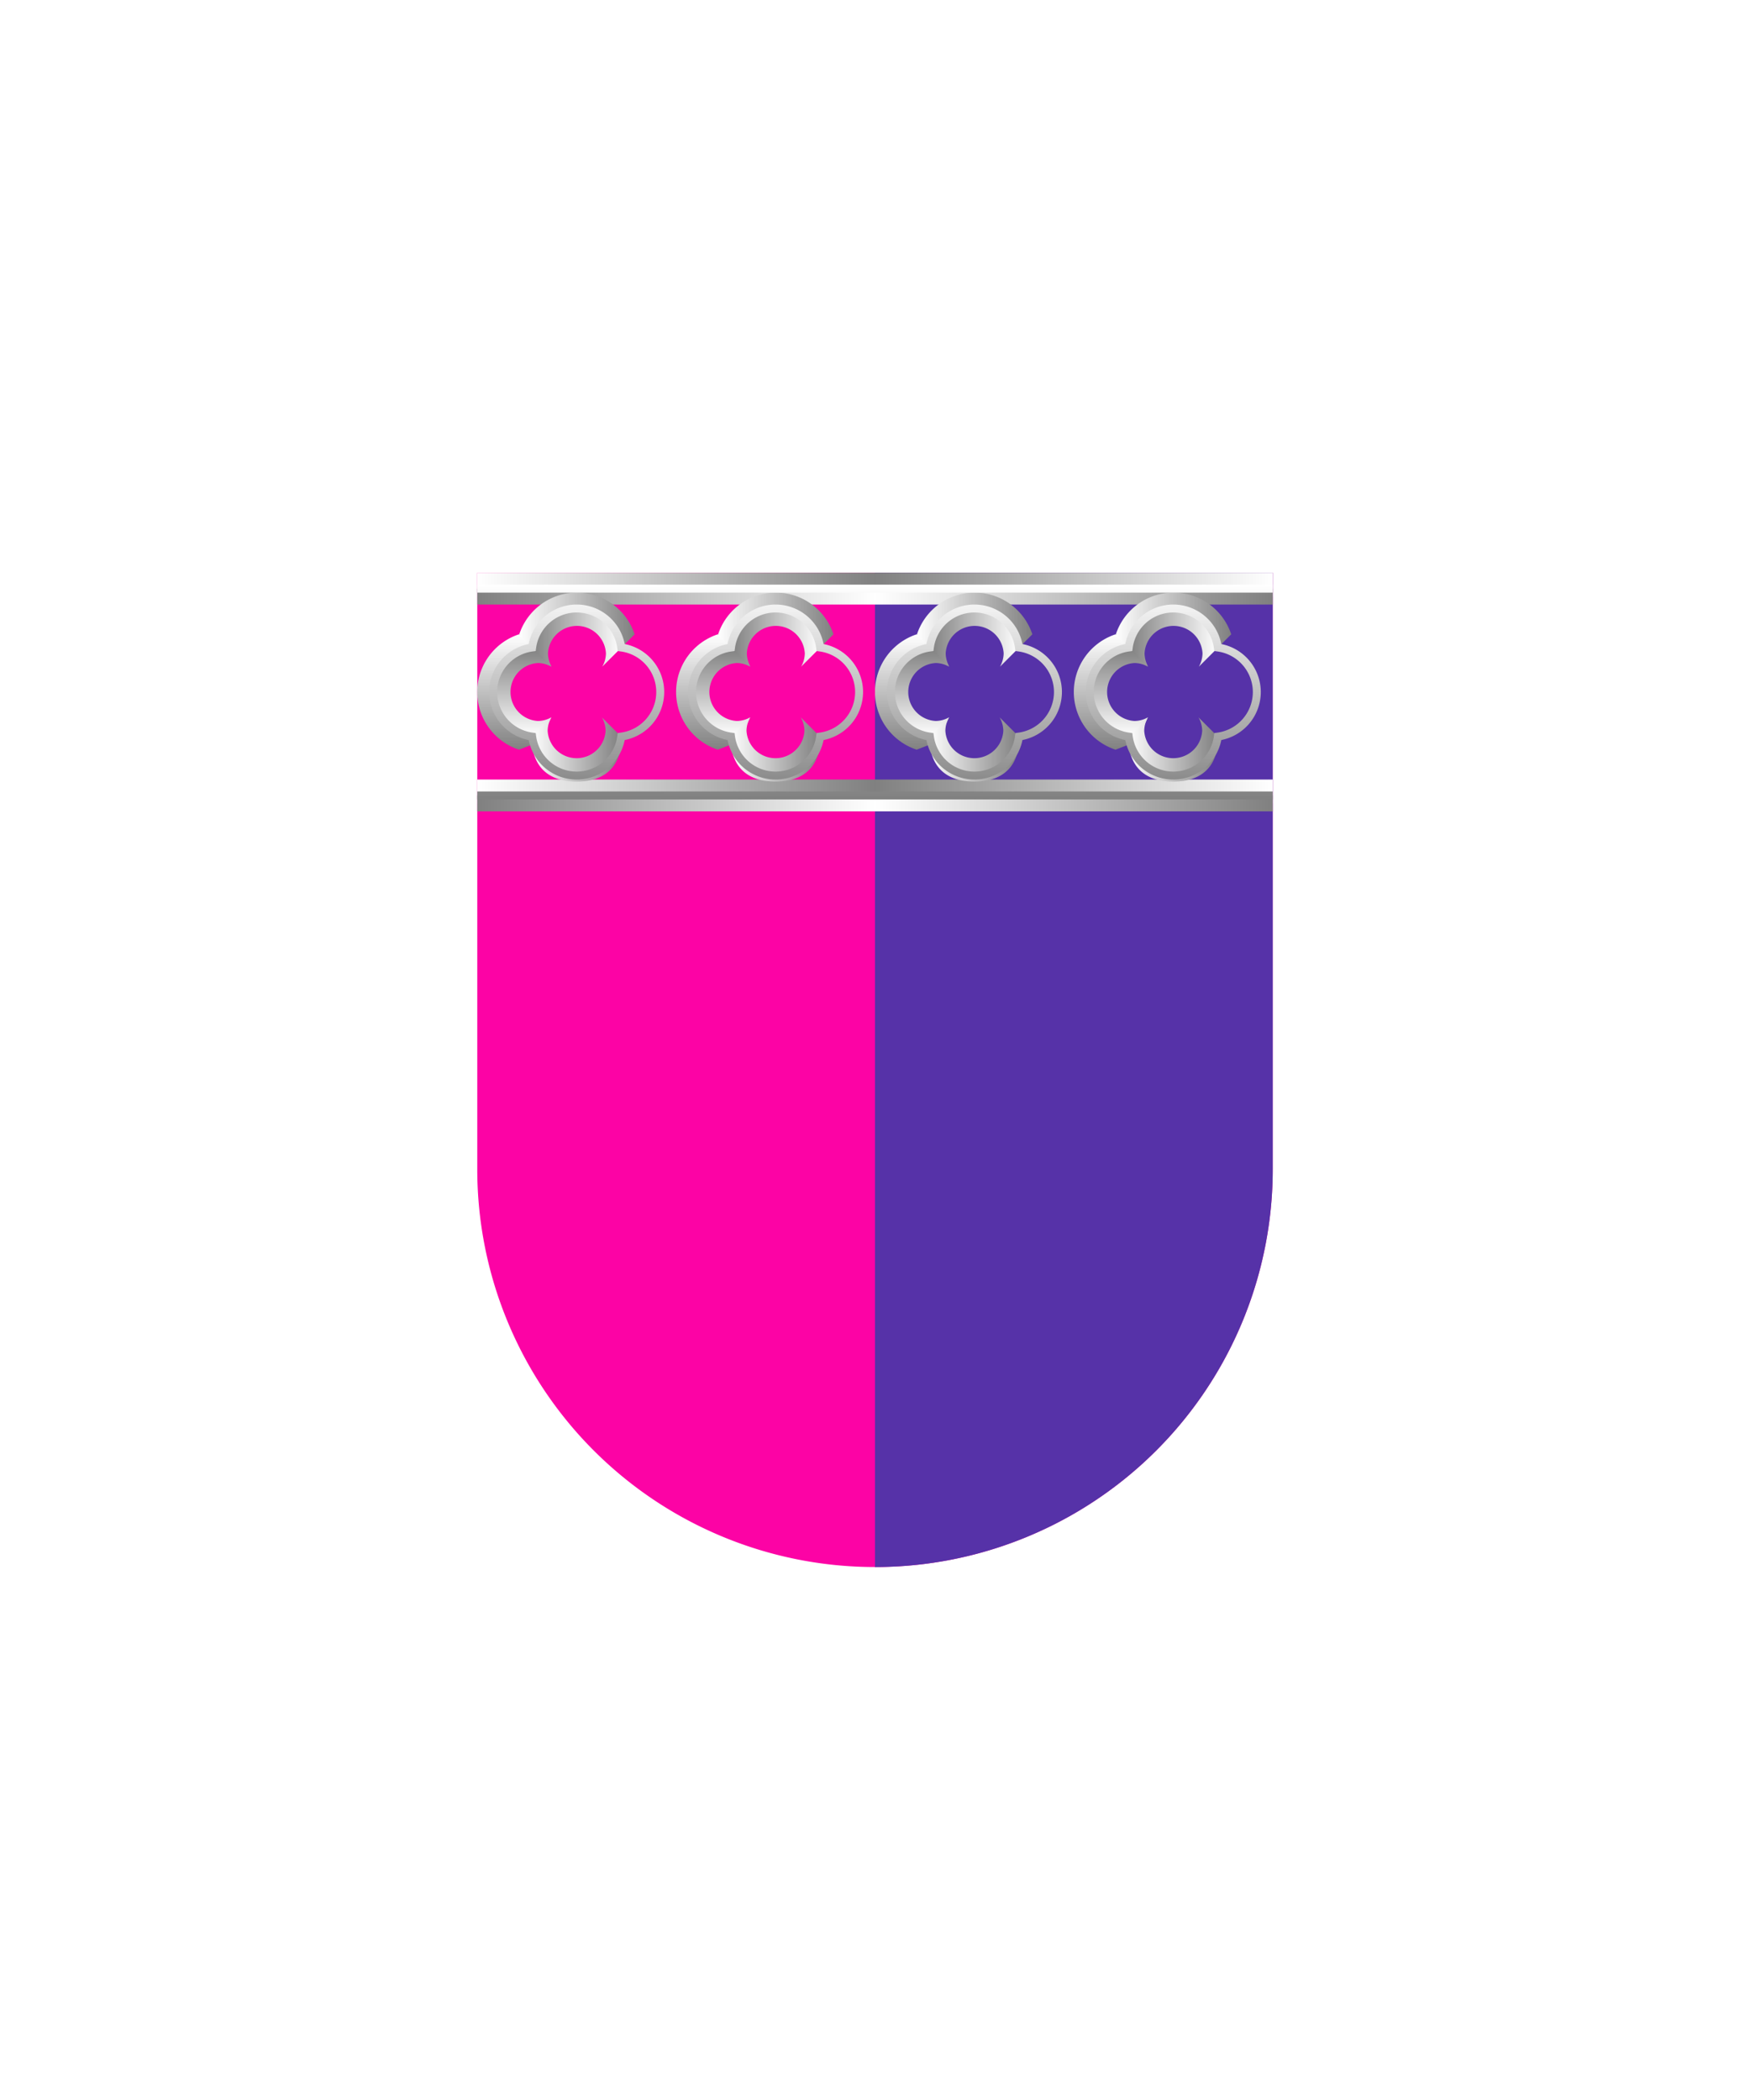 <svg xmlns="http://www.w3.org/2000/svg" xmlns:xlink="http://www.w3.org/1999/xlink" viewBox="0 0 220 264"><path d="M60 72v75a50 50 0 0 0 50 50 50 50 0 0 0 50-50V72Z" fill="#fc03a5"/><path d="M110 197a49.997 49.997 0 0 0 50-50V72h-50v125Z" fill="#5632a8"/><defs><linearGradient gradientTransform="matrix(1, 0, 0, -1, -8146, 24463.66)" gradientUnits="userSpaceOnUse" id="h67-a" x1="8158.87" x2="8147.64" y1="24459.62" y2="24459.62"><stop offset="0" stop-color="gray"/><stop offset="1" stop-color="#fff"/></linearGradient><linearGradient id="h67-b" x1="8146" x2="8160.51" xlink:href="#h67-a" y1="24457.8" y2="24457.8"/><linearGradient gradientTransform="translate(-8156.44 24458.41) rotate(-90)" id="h67-c" x1="24456.77" x2="24445.54" xlink:href="#h67-a" y1="8161.72" y2="8161.72"/><linearGradient gradientTransform="translate(-8156.44 24458.41) rotate(-90)" id="h67-d" x1="24443.9" x2="24458.41" xlink:href="#h67-a" y1="8159.9" y2="8159.9"/><filter id="h67-e" name="shadow"><feDropShadow dx="0" dy="2" stdDeviation="0"/></filter><linearGradient gradientTransform="matrix(1, 0, 0, -1, 0, 148)" gradientUnits="userSpaceOnUse" id="h67-f" x1="60" x2="160" y1="74.5" y2="74.5"><stop offset="0" stop-color="#fff"/><stop offset="0.5" stop-color="gray"/><stop offset="1" stop-color="#fff"/></linearGradient><linearGradient id="h67-g" xlink:href="#h67-f" y1="48.5" y2="48.5"/><linearGradient gradientTransform="translate(220 148) rotate(180)" gradientUnits="userSpaceOnUse" id="h67-h" x1="60" x2="160" y1="73" y2="73"><stop offset="0" stop-color="gray"/><stop offset="0.5" stop-color="#fff"/><stop offset="1" stop-color="gray"/></linearGradient><linearGradient id="h67-i" x1="60" x2="160" xlink:href="#h67-h" y1="47" y2="47"/><linearGradient gradientTransform="matrix(1, 0, 0, 1, 0, 0)" id="h67-j" x1="110" x2="110" xlink:href="#h67-a" y1="100.5" y2="73.5"/><symbol id="h67-l" viewBox="0 0 9.31 14.51"><path d="M1.24,7.26c0,6.24,5.66,5.59,5.66,5.59l1.57-.59.84-1.82a3.48,3.48,0,0,1-1.67.46,3.65,3.65,0,0,1,0-7.29,3.48,3.48,0,0,1,1.67.46L8.23,2.13,6.9,1.66S1.24,1,1.24,7.26Z" fill="url(#h67-c)"/><path d="M6.9,12.85a5.64,5.64,0,0,1,0-11.19h0L6.59.45,5.24,0a7.64,7.64,0,0,0,0,14.51h0l1.48-.57.18-1.09Z" fill="url(#h67-d)"/></symbol><symbol id="h67-n" viewBox="0 0 14.51 9.31"><path d="M7.26,8.07c-6.25,0-5.6-5.66-5.6-5.66L4.07,0a3.54,3.54,0,0,0-.46,1.67,3.65,3.65,0,0,0,7.29,0A3.54,3.54,0,0,0,10.44,0l2.41,2.41S13.5,8.07,7.26,8.07Z" fill="url(#h67-a)"/><path d="M1.66,2.41a5.64,5.64,0,0,0,11.19,0h0l1.66,1.66A7.64,7.64,0,0,1,0,4.07H0L1.66,2.41Z" fill="url(#h67-b)"/></symbol><symbol id="h67-k" viewBox="0 0 25.04 25"><use height="14.51" transform="translate(0 5.24)" width="9.31" xlink:href="#h67-l"/><use height="14.51" transform="translate(25.03 19.76) rotate(180)" width="9.31" xlink:href="#h67-l"/><use height="9.31" transform="translate(19.79 9.31) rotate(180)" width="14.51" xlink:href="#h67-n"/><use height="9.31" transform="translate(5.24 15.69)" width="14.51" xlink:href="#h67-n"/></symbol></defs><g filter="url(#h67-e)"><line fill="none" stroke="url(#h67-f)" stroke-miterlimit="10" stroke-width="3" x1="160" x2="60" y1="73.5" y2="73.5"/><line fill="none" stroke="url(#h67-g)" stroke-miterlimit="10" stroke-width="3" x1="160" x2="60" y1="99.5" y2="99.5"/><line fill="none" stroke="url(#h67-h)" stroke-miterlimit="10" stroke-width="2" x1="160" x2="60" y1="75" y2="75"/><line fill="none" stroke="url(#h67-i)" stroke-miterlimit="10" stroke-width="2" x1="60" x2="160" y1="101" y2="101"/><use height="25" transform="translate(60 74.5)" width="25.03" xlink:href="#h67-k"/><use height="25" transform="translate(85 74.5)" width="25.03" xlink:href="#h67-k"/><use height="25" transform="translate(110 74.5)" width="25.03" xlink:href="#h67-k"/><use height="25" transform="translate(135 74.5)" width="25.03" xlink:href="#h67-k"/><path d="M78.1,92.6h0a5.65,5.65,0,0,1-11.2,0h0a5.65,5.65,0,0,1,0-11.2,5.65,5.65,0,0,1,11.2,0h0a5.65,5.65,0,0,1,0,11.2ZM108,87a5.66,5.66,0,0,0-4.9-5.6h0a5.65,5.65,0,0,0-11.2,0,5.65,5.65,0,0,0,0,11.2h0a5.65,5.65,0,0,0,11.2,0h0A5.66,5.66,0,0,0,108,87Zm25,0a5.66,5.66,0,0,0-4.9-5.6h0a5.65,5.65,0,0,0-11.2,0,5.65,5.65,0,0,0,0,11.2h0a5.65,5.65,0,0,0,11.2,0h0A5.66,5.66,0,0,0,133,87Zm25,0a5.66,5.66,0,0,0-4.9-5.6h0a5.65,5.65,0,0,0-11.2,0,5.65,5.65,0,0,0,0,11.2h0a5.65,5.65,0,0,0,11.2,0h0A5.66,5.66,0,0,0,158,87ZM60,74H160M60,100H160" fill="none" stroke="url(#h67-j)" stroke-miterlimit="10"/></g></svg>